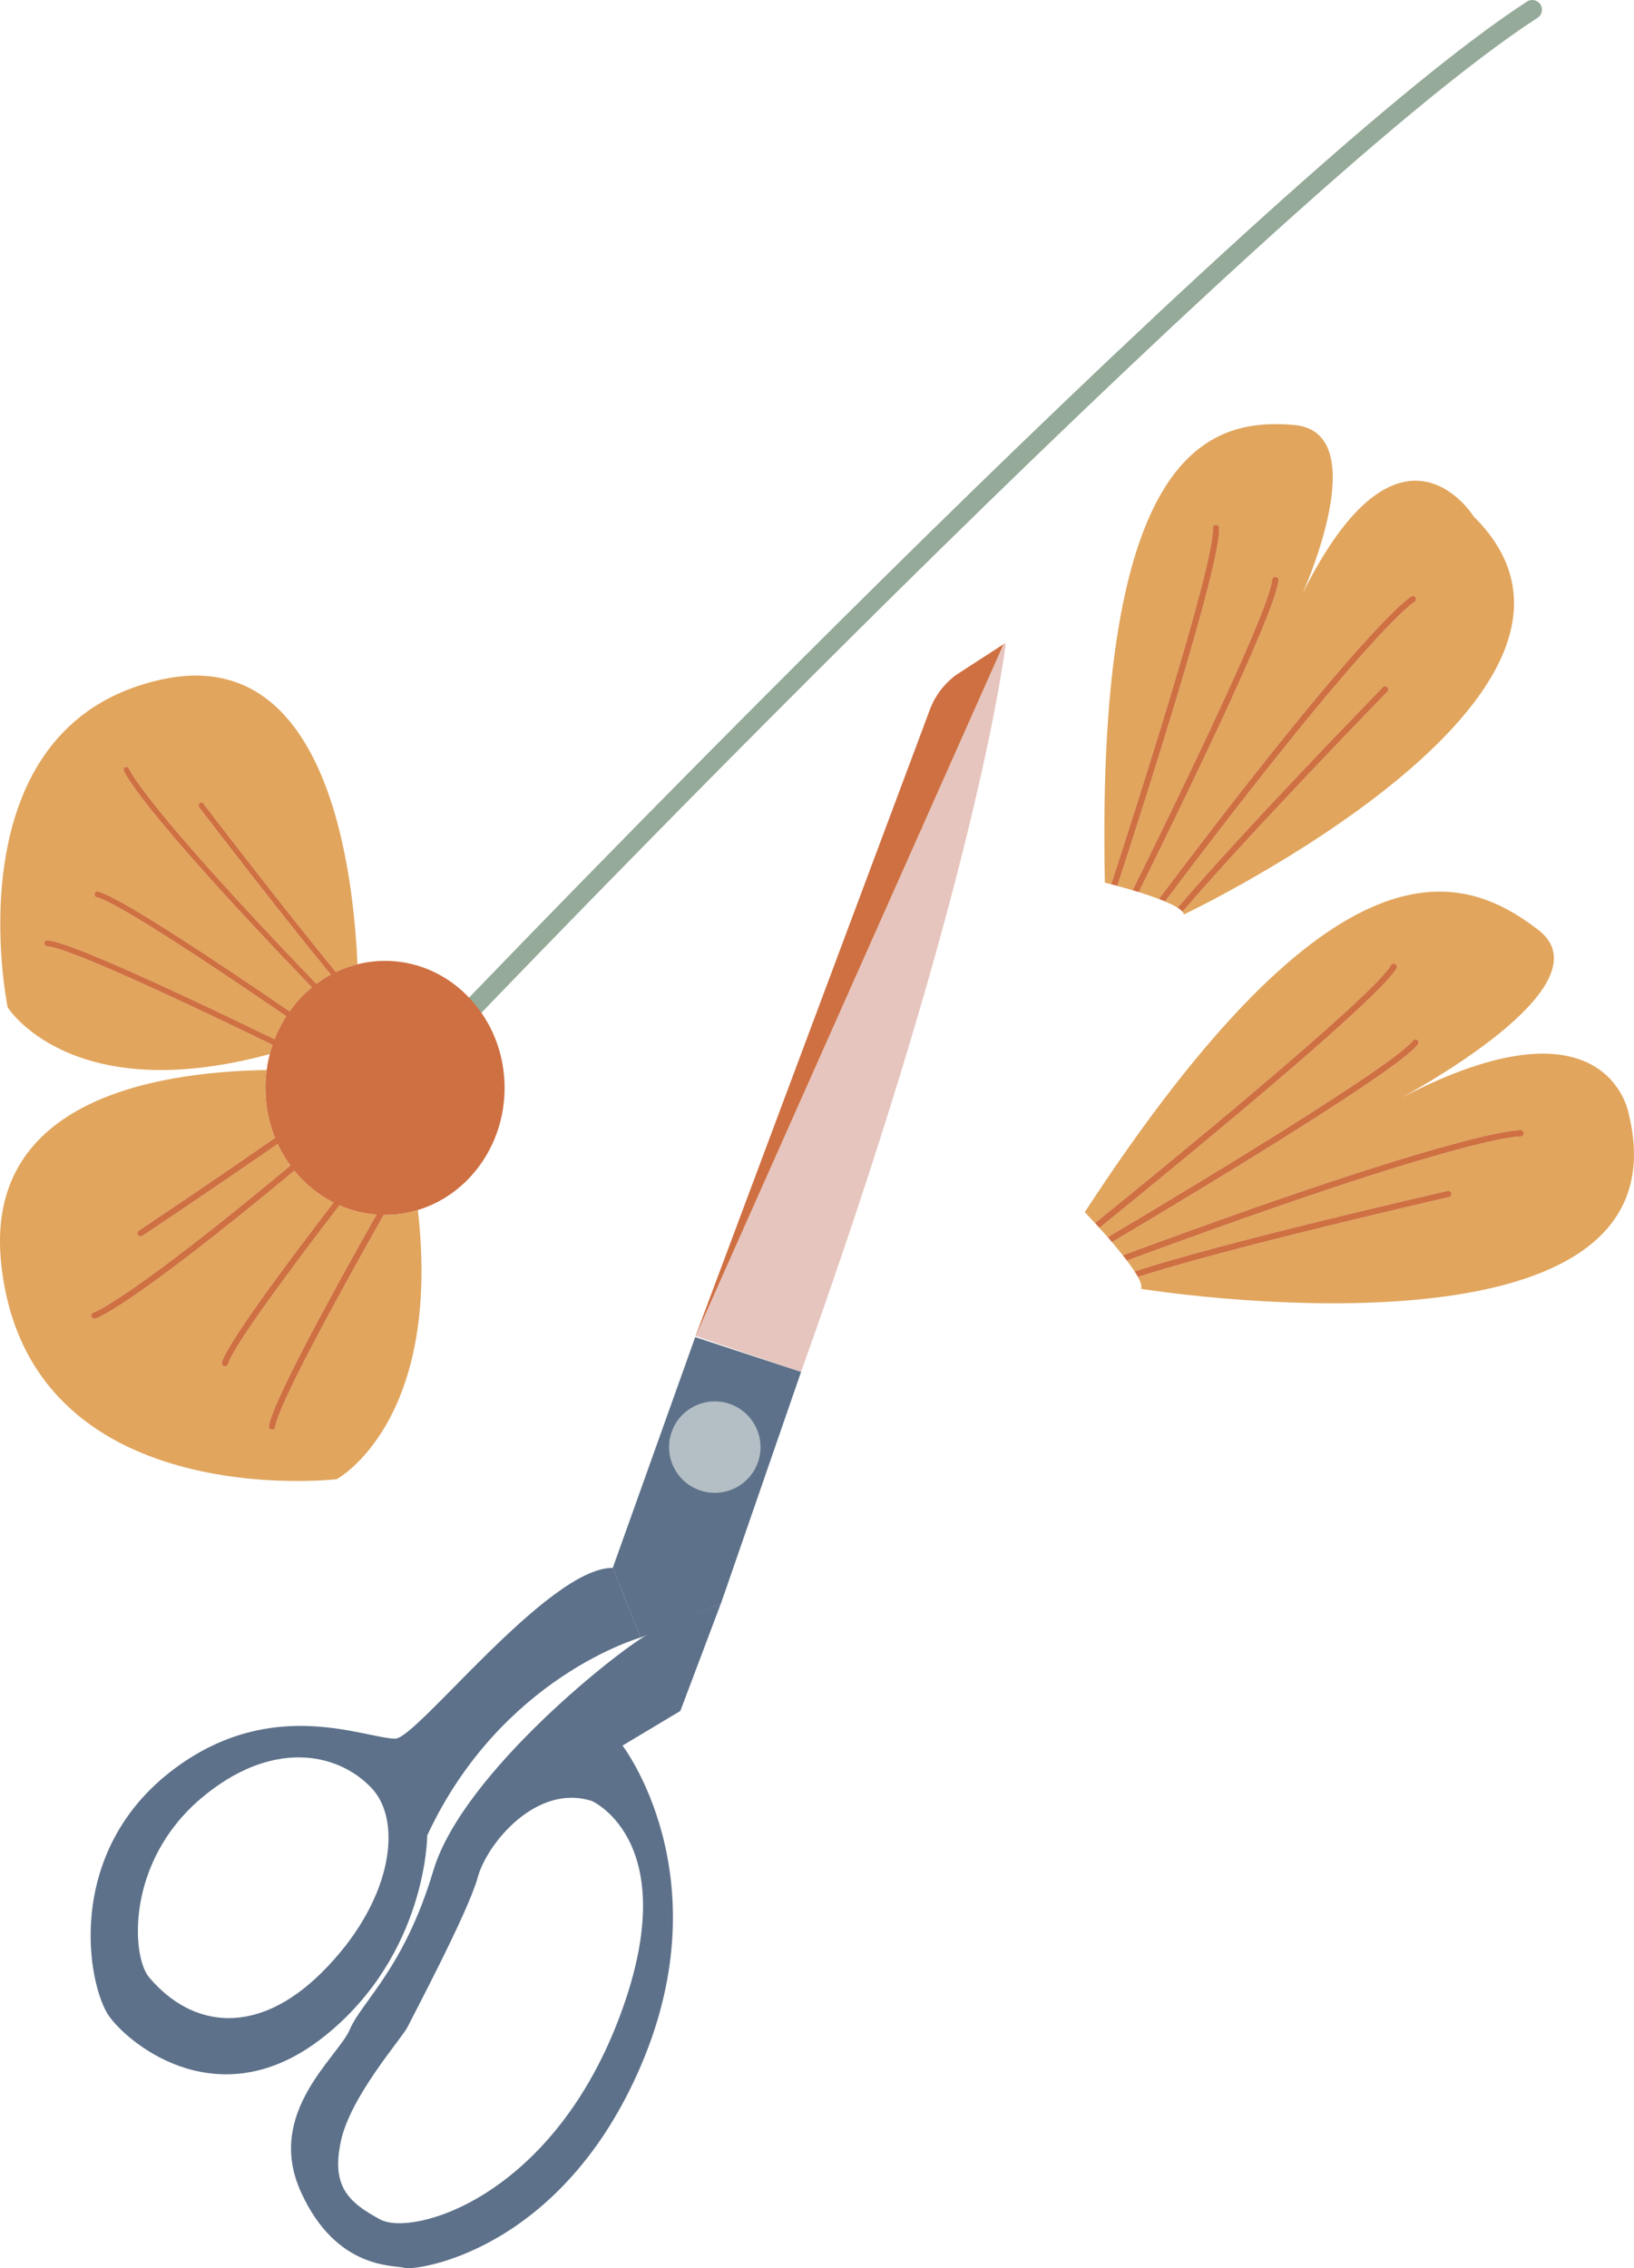 <?xml version="1.0" encoding="UTF-8"?><svg id="Layer_1" xmlns="http://www.w3.org/2000/svg" width="253.04" height="351.25" viewBox="0 0 253.04 351.25"><defs><style>.cls-1{fill:#ec1c24;}.cls-2{fill:#f05a24;}.cls-3{fill:#e6c5be;}.cls-4{fill:#b4bfc5;}.cls-5{fill:#cf7042;}.cls-6{fill:#e1a55d;}.cls-7{fill:#95aa99;}.cls-8{fill:#5d718a;}</style></defs><g id="papirblomst"><g><path class="cls-6" d="m183.34,141.61c-.02-.13-.09-.27-.21-.41,10.08-11.86,31.46-33.82,31.74-34.11.18-.19.18-.5-.03-.69-.2-.18-.52-.18-.7.02-1.12,1.15-21.77,22.36-31.77,34.15-.51-.32-1.18-.65-1.95-.97,31.59-41.96,38.34-46.21,38.62-46.37.24-.14.33-.45.2-.69-.15-.24-.45-.33-.68-.18-.29.15-7,4.21-39.1,46.85-.99-.37-2.07-.73-3.11-1.06,5.1-10.3,21.25-43.19,21.64-48.29.02-.27-.18-.51-.46-.54-.27-.02-.52.2-.54.46-.37,4.89-16.65,38.07-21.61,48.08-.86-.26-1.67-.48-2.35-.67,3.81-11.65,16.13-49.91,15.77-55.44-.01-.28-.25-.48-.52-.47-.28.02-.49.26-.47.54.34,5.29-12.01,43.67-15.74,55.12-.61-.17-.97-.26-.97-.26-1.44-67.4,16.32-71.93,29.22-70.88,11.93.96,2.83,22.84,1.4,26.1,15.09-30.32,26.48-11.93,26.48-11.93,27.56,27.22-44.86,61.64-44.86,61.64Z"/><g><path class="cls-5" d="m188.8,81.75c.36,5.53-11.96,43.79-15.77,55.44-.36-.1-.68-.19-.96-.25,3.73-11.45,16.08-49.83,15.74-55.12-.02-.28.19-.52.47-.54.27-.01.51.19.52.47Z"/><path class="cls-5" d="m214.84,106.4c.21.19.21.5.03.69-.28.29-21.66,22.25-31.74,34.11-.16-.2-.42-.41-.76-.63,10-11.79,30.65-33,31.77-34.15.18-.2.5-.2.7-.02Z"/><path class="cls-5" d="m197.99,89.86c-.39,5.1-16.54,37.99-21.64,48.29-.33-.1-.66-.2-.97-.29,4.96-10.01,21.24-43.19,21.61-48.08.02-.26.27-.48.54-.46.28.03.48.27.46.54Z"/><path class="cls-5" d="m219.04,93.23c-.28.16-7.03,4.41-38.62,46.37-.31-.13-.63-.26-.96-.39,32.1-42.64,38.81-46.7,39.1-46.85.23-.15.53-.06.68.18.13.24.04.55-.2.69Z"/></g></g><g><path class="cls-6" d="m176.7,199.59c.17-.36-.03-1.01-.47-1.83,13.37-4.4,47.77-12.29,48.18-12.38.26-.06.42-.33.35-.59-.07-.26-.34-.43-.61-.37-1.67.39-35.17,8.06-48.45,12.47-.34-.52-.74-1.09-1.18-1.67,52.26-19.33,60.58-19.23,60.92-19.22.28.02.51-.19.52-.47.02-.28-.19-.52-.46-.53-.33-.01-8.52-.26-61.63,19.39-.54-.69-1.11-1.38-1.69-2.05.04-.02.08-.03.13-.05,1.78-1.06,43.68-25.81,47.27-30.54.16-.22.12-.53-.1-.7-.22-.16-.53-.12-.69.09-3.48,4.58-46.55,30.03-46.99,30.28-.09.06-.16.14-.2.23-.47-.53-.93-1.04-1.35-1.5.01-.01.02-.01.02-.01,1.75-1.42,42.87-34.6,46-40.19.13-.24.05-.54-.19-.68-.25-.13-.56-.04-.69.19-2.72,4.89-37.33,33.07-44.47,38.85-.79.64-1.23,1.01-1.28,1.04l-.06.06c-.95-1.03-1.59-1.7-1.59-1.7,38.93-59.71,58.54-52.65,70.19-43.74,10.54,8.06-16,23.2-21.19,26.04,32.11-16.75,35.24,2.51,35.24,2.51,9.95,40.84-75.53,27.07-75.53,27.07Z"/><g><path class="cls-5" d="m235.96,175.53c-.01.28-.24.49-.52.47-.34-.01-8.66-.11-60.92,19.22-.2-.27-.42-.56-.65-.83,53.11-19.65,61.3-19.4,61.63-19.39.27.01.48.25.46.53Z"/><path class="cls-5" d="m224.76,184.79c.07.26-.09.53-.35.59-.41.09-34.81,7.98-48.18,12.38-.15-.27-.33-.56-.53-.87,13.28-4.41,46.78-12.08,48.45-12.47.27-.06.54.11.61.37Z"/><path class="cls-5" d="m170.27,190.14s-.01,0-.02.01c-.24-.27-.46-.51-.67-.74l.06-.06s.49-.4,1.28-1.04c7.14-5.78,41.75-33.96,44.47-38.85.13-.23.44-.32.69-.19.24.14.32.44.19.68-3.13,5.59-44.25,38.77-46,40.19Z"/><path class="cls-5" d="m172.31,192.29c-.05.02-.09.03-.13.05-.2-.24-.39-.46-.58-.69.04-.09.11-.17.2-.23.44-.25,43.51-25.7,46.99-30.28.16-.21.47-.25.69-.09.22.17.26.48.1.7-3.59,4.73-45.49,29.48-47.27,30.54Z"/></g></g><path class="cls-6" d="m52.13,229.07S4.34,234.63.19,195.73c-2.65-24.76,22.49-29.71,41.11-30.03-.13.91-.19,1.83-.19,2.77,0,2.75.53,5.36,1.48,7.74-10.64,7.4-20.9,14.23-21.11,14.37-.22.15-.28.45-.12.67.16.22.47.28.7.13.83-.55,10.67-7.1,20.94-14.23.55,1.19,1.21,2.31,1.98,3.34-24.96,20.75-30.24,22.68-30.5,22.76-.26.09-.41.36-.33.63.09.26.37.41.63.33s5.49-1.88,30.81-22.92c1.66,2.06,3.73,3.75,6.06,4.93-8.12,10.57-16.43,21.84-17.29,24.74-.08.27.07.55.34.63.26.08.54-.08.62-.34.82-2.77,9.14-14.03,17.25-24.59,1.79.78,3.72,1.28,5.74,1.42-7.65,13.55-16.15,29.23-16.68,32.75-.04.27.15.53.42.57.28.04.53-.15.57-.42.51-3.4,9.15-19.27,16.81-32.85.07.01.13.01.2.01,1.76,0,3.47-.26,5.08-.76,3.77,32.95-12.58,41.69-12.58,41.69Z"/><g><path class="cls-3" d="m155.74,99.82c-.87,6.49-6.5,42.27-31.7,112.65l-16.31-5.57,35.21-79.11,12.48-28.04h.01c.08-.18.34-.12.31.07Z"/><polygon class="cls-2" points="142.94 127.79 107.73 206.9 107.72 206.9 107.74 206.85 142.94 127.79"/><polygon class="cls-1" points="107.72 206.9 107.73 206.9 107.66 207.07 107.72 206.9"/><path class="cls-5" d="m155.42,99.75l-12.48,28.04-35.21,79.11v-.05s36.29-97.01,36.29-97.01c.81-2.14,2.22-3.99,4.07-5.34l7.33-4.75Z"/><polygon class="cls-8" points="124.05 212.46 111.64 248.33 99.2 253.6 94.89 242.81 107.66 207.06 124.05 212.46"/><circle class="cls-4" cx="110.69" cy="224.11" r="7.08" transform="translate(-137.15 256.53) rotate(-71.17)"/><path class="cls-8" d="m50.25,315.33c15.89-12.72,15.91-31.1,15.91-31.1,11.45-24.6,33.04-30.64,33.04-30.64l-4.31-10.79c-9.99-.09-30.39,26.54-33.71,26.45-4.96-.13-18.94-6.57-33.98,4.51-17.59,12.97-13.61,34-10.23,38.57,3.41,4.61,17.39,15.71,33.28,2.99Zm-27.18-9.15c-2.71-3.22-3.59-17.77,8.02-27.65,10.86-9.23,21.17-7.26,26.48-1.6,4.9,5.22,3.17,17.73-7.8,28.59-9.85,9.75-19.94,8.7-26.7.66Z"/><path class="cls-8" d="m62.66,351.2c1.45.5,24.27-2.26,36.7-31.57,12.43-29.31-2.96-49.31-2.96-49.31l8.96-5.37,6.27-16.62-10.69,4.41c-4.48,2.2-29.31,21.77-33.83,36.93-4.52,15.15-11.15,20.35-12.93,24.6-1.78,4.26-13.14,12.86-7.6,25.13s14.62,11.31,16.07,11.8Zm-3.79-7.5c-4.99-2.69-7.59-5.18-6.07-12.17,1.52-6.99,9.51-15.97,10.33-17.66.82-1.69,9.41-17.85,10.85-23.14,1.44-5.3,9.17-14.61,17.7-11.82,0,0,14.66,6.48,4.04,34.01-10.62,27.53-31.86,33.47-36.85,30.78Z"/></g><path class="cls-6" d="m30.91,124.39c-.17.16-.2.46-.05.66.71.93,11.41,14.96,20.37,25.89-.78.41-1.52.89-2.23,1.42-26.34-27.36-28.93-33.06-29.02-33.32-.1-.23-.35-.35-.58-.25-.21.1-.31.37-.22.61.09.25,2.53,5.88,29.12,33.52-1.3,1.05-2.46,2.3-3.45,3.7-11.22-7.68-26.52-17.87-29.7-18.56-.24-.05-.47.11-.51.37-.05.24.11.49.34.54,3.03.65,18.19,10.76,29.35,18.41-.72,1.11-1.33,2.3-1.82,3.56-13.21-6.43-31.64-15.11-35.19-15.33-.24-.02-.44.18-.45.43-.01.27.17.48.41.5,3.39.21,21.78,8.88,34.92,15.27-.16.46-.3.94-.42,1.42-30.83,8.38-40.59-7.23-40.59-7.23,0,0-9.1-43.69,23.96-50.8,24.89-5.36,29.47,27.56,30.21,44.13-1.16.29-2.28.69-3.34,1.2-9.16-11.19-20.34-25.86-20.52-26.09-.15-.19-.41-.22-.59-.05Z"/><g><path class="cls-7" d="m69.92,161c-.37,0-.75-.14-1.04-.42-.6-.57-.62-1.52-.05-2.12,1.24-1.3,124.9-130.56,167.65-158.22.69-.45,1.62-.25,2.07.45.45.7.25,1.62-.45,2.07-42.46,27.47-165.87,156.48-167.11,157.78-.29.31-.69.46-1.08.46Z"/><path class="cls-5" d="m78.14,168.47c0,8.99-5.68,16.57-13.43,18.91-1.61.5-3.32.76-5.08.76-.07,0-.13,0-.2-.01-7.66,13.58-16.3,29.45-16.81,32.85-.04.27-.29.46-.57.42-.27-.04-.46-.3-.42-.57.53-3.52,9.03-19.2,16.68-32.75-2.02-.14-3.95-.64-5.74-1.42-8.11,10.56-16.43,21.82-17.25,24.59-.08.26-.36.42-.62.34-.27-.08-.42-.36-.34-.63.86-2.9,9.17-14.17,17.29-24.74-2.33-1.18-4.4-2.87-6.06-4.93-25.32,21.04-30.55,22.84-30.81,22.92s-.54-.07-.63-.33c-.08-.27.07-.54.33-.63.26-.08,5.54-2.01,30.5-22.76-.77-1.03-1.43-2.15-1.98-3.34-10.27,7.13-20.11,13.68-20.94,14.23-.23.15-.54.09-.7-.13-.16-.22-.1-.52.12-.67.21-.14,10.47-6.97,21.11-14.37-.95-2.38-1.48-4.99-1.48-7.74,0-.94.06-1.86.19-2.77.1-.84.27-1.67.48-2.47.12-.48.26-.96.42-1.42-13.14-6.39-31.53-15.06-34.92-15.27-.24-.02-.42-.23-.41-.5.01-.25.21-.45.45-.43,3.55.22,21.98,8.9,35.19,15.33.49-1.26,1.1-2.45,1.82-3.56-11.16-7.65-26.32-17.76-29.35-18.41-.23-.05-.39-.3-.34-.54.04-.26.27-.42.51-.37,3.18.69,18.48,10.88,29.7,18.56.99-1.4,2.15-2.65,3.45-3.7-26.59-27.64-29.03-33.27-29.12-33.52-.09-.24,0-.51.22-.61.23-.1.48.02.58.25.09.26,2.68,5.96,29.02,33.32.71-.53,1.45-1.01,2.23-1.42-8.96-10.93-19.66-24.96-20.37-25.89-.15-.2-.12-.5.05-.66.18-.17.44-.14.59.05.18.23,11.36,14.9,20.52,26.09,1.06-.51,2.18-.91,3.34-1.2,1.37-.35,2.8-.53,4.27-.53,5.6,0,10.62,2.64,14.01,6.83,2.81,3.44,4.5,7.93,4.5,12.84Z"/></g></g></svg>